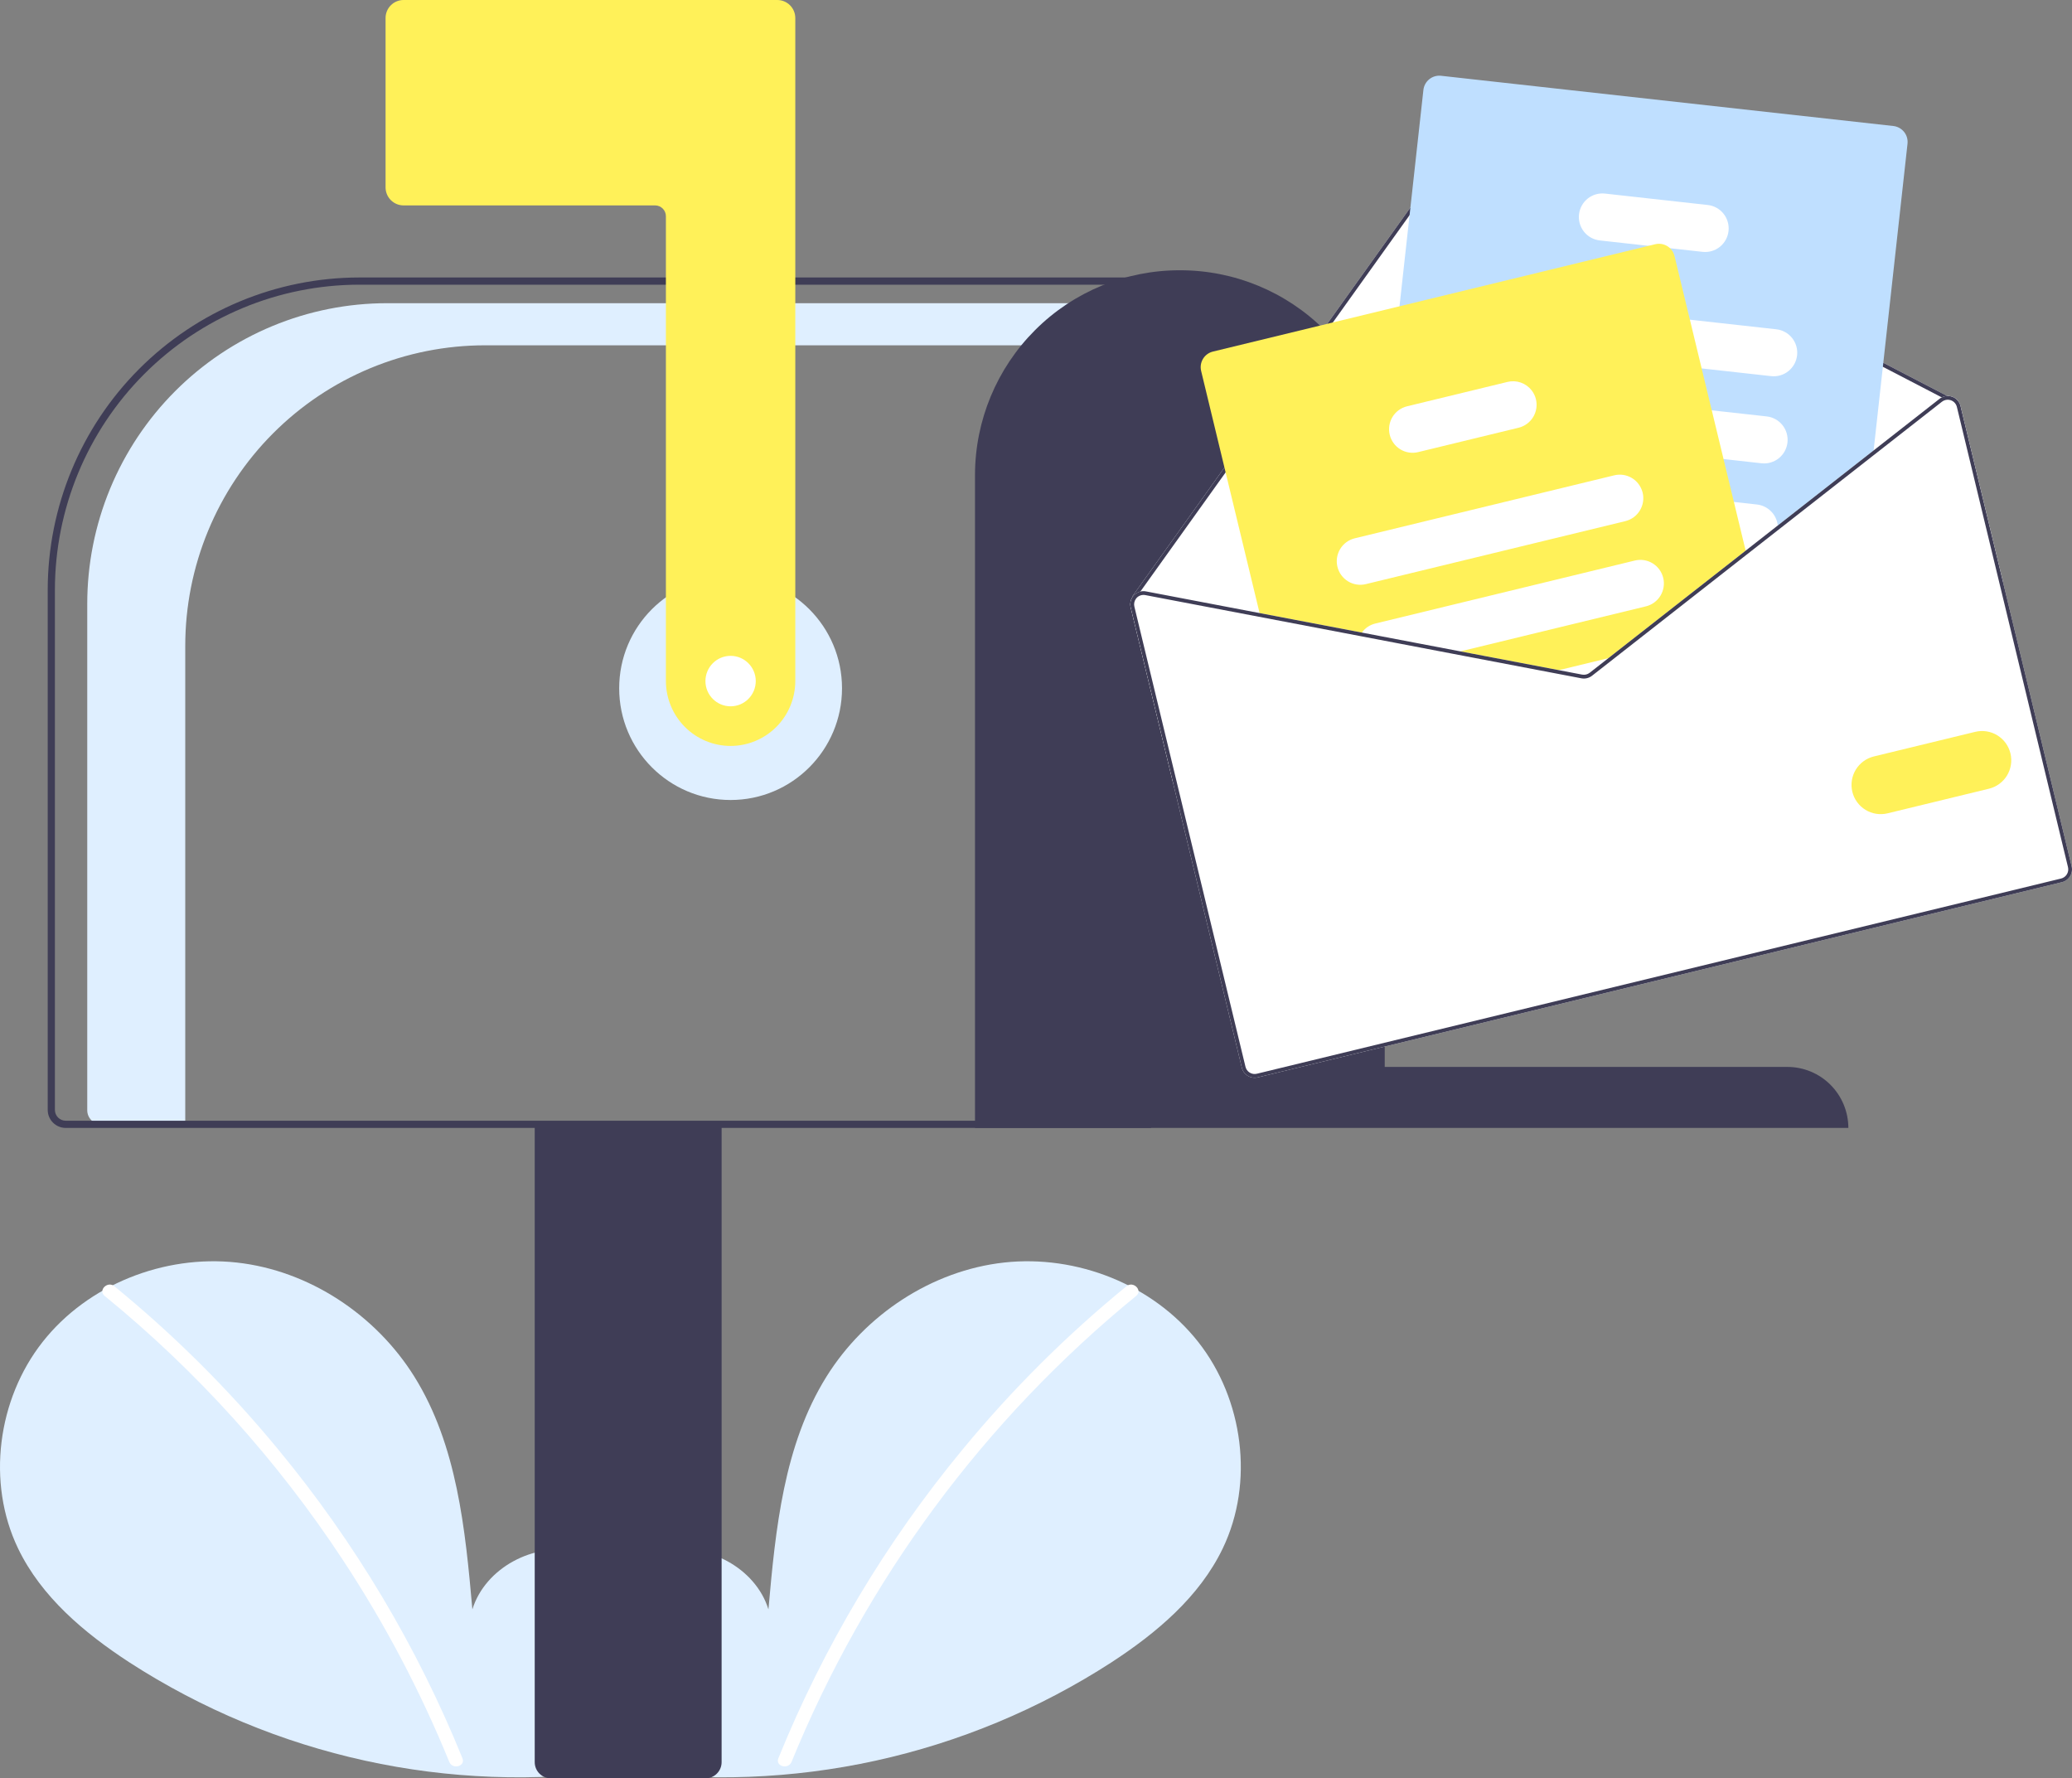 <svg width="275" height="236" viewBox="0 0 275 236" fill="none" xmlns="http://www.w3.org/2000/svg">
<rect x="0" y="0" width="275" height="236" fill="#808080" stroke="none"/>
<g clip-path="url(#clip0_106_196)">
<path d="M80.817 233.537C85.232 229.798 87.913 223.89 87.21 218.139C86.507 212.388 82.151 207.101 76.501 205.88C70.852 204.658 64.411 208.039 62.695 213.572C61.751 202.905 60.663 191.791 55.006 182.707C49.883 174.481 41.011 168.596 31.396 167.543C21.781 166.49 11.657 170.467 5.66 178.075C-0.336 185.683 -1.804 196.744 2.395 205.479C5.489 211.914 11.19 216.703 17.162 220.599C36.461 233.082 59.607 238.158 82.342 234.894" fill="#DFEFFF"/>
<path d="M15.169 170.687C23.103 177.166 30.381 184.411 36.899 192.319C47.099 204.653 55.353 218.481 61.374 233.322C61.814 234.405 60.061 234.876 59.625 233.806C55.796 224.422 51.06 215.438 45.483 206.981C36.786 193.77 26.132 181.965 13.886 171.973C12.981 171.234 14.271 169.954 15.169 170.687V170.687Z" fill="white"/>
<path d="M83.867 233.537C79.452 229.798 76.77 223.89 77.474 218.139C78.177 212.388 82.532 207.101 88.182 205.88C93.832 204.658 100.272 208.039 101.988 213.572C102.933 202.905 104.021 191.791 109.678 182.707C114.8 174.481 123.672 168.596 133.288 167.543C142.903 166.49 153.026 170.467 159.023 178.075C165.02 185.683 166.488 196.744 162.288 205.479C159.194 211.914 153.494 216.703 147.522 220.599C128.223 233.082 105.077 238.158 82.342 234.894" fill="#DFEFFF"/>
<path d="M149.515 170.687C141.581 177.166 134.303 184.411 127.785 192.319C117.585 204.653 109.33 218.481 103.31 233.322C102.869 234.405 104.623 234.876 105.059 233.806C114.909 209.686 130.635 188.427 150.797 171.973C151.703 171.234 150.413 169.954 149.515 170.687V170.687Z" fill="white"/>
<path d="M96.966 106.164C105.133 106.164 111.754 99.527 111.754 91.339C111.754 83.152 105.133 76.515 96.966 76.515C88.799 76.515 82.179 83.152 82.179 91.339C82.179 99.527 88.799 106.164 96.966 106.164Z" fill="#DFEFFF"/>
<path d="M51.373 40.236H153.254V45.824H64.379C59.153 45.824 53.979 46.856 49.151 48.861C44.323 50.865 39.936 53.804 36.241 57.508C32.546 61.213 29.615 65.61 27.616 70.45C25.616 75.29 24.587 80.478 24.587 85.716V149.204H13.438C12.946 149.204 12.473 149.007 12.125 148.658C11.776 148.309 11.58 147.835 11.58 147.341V80.128C11.58 74.889 12.61 69.702 14.609 64.862C16.609 60.022 19.54 55.624 23.235 51.92C26.93 48.216 31.317 45.277 36.145 43.273C40.972 41.268 46.147 40.236 51.373 40.236Z" fill="#DFEFFF"/>
<path d="M70.969 233.848V148.964H95.774V233.848C95.773 234.419 95.547 234.966 95.144 235.369C94.742 235.772 94.197 235.999 93.627 236H73.116C72.546 235.999 72.001 235.772 71.599 235.369C71.196 234.966 70.97 234.419 70.969 233.848Z" fill="#3F3D56"/>
<path d="M6.333 147.291V78.268C6.346 67.28 10.705 56.745 18.455 48.975C26.206 41.206 36.714 36.835 47.674 36.823H152.777V149.682H8.718C8.086 149.681 7.48 149.429 7.033 148.981C6.585 148.532 6.334 147.925 6.333 147.291ZM151.823 37.779H47.674C36.967 37.791 26.701 42.061 19.13 49.651C11.558 57.242 7.299 67.533 7.287 78.268V147.291C7.288 147.671 7.439 148.036 7.707 148.305C7.975 148.574 8.339 148.725 8.718 148.725H151.823V37.779Z" fill="#3F3D56"/>
<path d="M96.966 98.991C94.69 98.988 92.507 98.081 90.898 96.467C89.288 94.853 88.383 92.665 88.38 90.383V28.693C88.38 28.313 88.229 27.948 87.96 27.679C87.692 27.41 87.329 27.259 86.949 27.258H53.558C52.925 27.258 52.319 27.006 51.872 26.557C51.425 26.109 51.173 25.501 51.173 24.867V2.391C51.173 1.757 51.425 1.149 51.872 0.701C52.319 0.253 52.925 0.001 53.558 0H103.168C103.8 0.001 104.406 0.253 104.853 0.701C105.301 1.149 105.552 1.757 105.553 2.391V90.383C105.55 92.665 104.645 94.853 103.035 96.467C101.425 98.081 99.243 98.988 96.966 98.991Z" fill="#FFF159"/>
<path d="M156.594 35.866C163.79 35.851 170.697 38.702 175.796 43.793C180.895 48.883 183.768 55.796 183.784 63.011V141.586H237.209C239.356 141.582 241.416 142.432 242.937 143.95C244.457 145.468 245.314 147.53 245.319 149.682H129.404V63.011C129.419 55.796 132.292 48.883 137.391 43.793C142.49 38.702 149.397 35.851 156.594 35.866Z" fill="#3F3D56"/>
<path d="M150.069 80.612L155.699 103.928L265.834 77.2L260.203 53.883C260.135 53.599 259.997 53.335 259.8 53.118C259.603 52.901 259.355 52.738 259.079 52.642C258.875 52.571 258.659 52.538 258.442 52.547L194.78 19.501C194.407 19.31 193.978 19.259 193.571 19.357C193.164 19.455 192.805 19.696 192.559 20.036L161.877 62.929L150.311 79.104C150.29 79.132 150.275 79.165 150.268 79.199C150.26 79.234 150.26 79.269 150.268 79.304C150.033 79.697 149.961 80.167 150.069 80.612Z" fill="white"/>
<path d="M150.268 79.304C150.274 79.334 150.285 79.363 150.302 79.389C150.318 79.415 150.34 79.437 150.365 79.455C150.395 79.475 150.429 79.49 150.464 79.497C150.5 79.504 150.536 79.503 150.572 79.496C150.629 79.48 150.68 79.445 150.714 79.397L150.754 79.341L151.356 78.497L162.294 63.211L192.966 20.328C193.141 20.085 193.397 19.913 193.688 19.843C193.979 19.773 194.285 19.81 194.551 19.947L257.72 52.737L258.287 53.032C258.31 53.042 258.333 53.05 258.357 53.057C258.4 53.049 258.443 53.045 258.487 53.044C258.546 53.024 258.595 52.982 258.625 52.927C258.64 52.898 258.65 52.866 258.653 52.833C258.656 52.801 258.653 52.767 258.643 52.736C258.633 52.705 258.617 52.675 258.596 52.65C258.575 52.625 258.55 52.604 258.521 52.588L258.442 52.547L194.78 19.501C194.407 19.31 193.978 19.259 193.571 19.357C193.164 19.455 192.805 19.696 192.559 20.036L161.877 62.929L150.311 79.104C150.29 79.132 150.275 79.165 150.268 79.199C150.26 79.234 150.26 79.269 150.268 79.304Z" fill="#3F3D56"/>
<path d="M183.345 81.681L185.796 81.954L203.991 83.975L216.053 85.313L216.765 85.393L231.816 73.607L232.393 73.156L235.948 70.372L248.595 60.47L248.671 59.775L253.169 19.072C253.231 18.511 253.068 17.949 252.717 17.509C252.365 17.069 251.854 16.786 251.295 16.723L191.26 10.056C190.701 9.994 190.14 10.158 189.701 10.51C189.262 10.862 188.98 11.374 188.917 11.935L185.745 40.646L183.985 56.563L182.411 70.804L181.681 77.417L181.468 79.333C181.407 79.894 181.571 80.456 181.922 80.896C182.274 81.336 182.786 81.618 183.345 81.681Z" fill="#BFDFFF"/>
<path d="M199.843 46.003L225.848 48.891L235.07 49.915C235.478 49.96 235.89 49.924 236.283 49.81C236.677 49.695 237.044 49.504 237.363 49.248C237.683 48.991 237.949 48.674 238.147 48.314C238.344 47.954 238.469 47.559 238.514 47.151C238.559 46.742 238.524 46.329 238.41 45.935C238.296 45.54 238.105 45.172 237.849 44.852C237.593 44.531 237.277 44.264 236.918 44.066C236.559 43.868 236.164 43.743 235.757 43.698L224.286 42.424L200.531 39.784C199.709 39.693 198.884 39.933 198.238 40.451C197.592 40.97 197.178 41.724 197.086 42.548C196.995 43.373 197.234 44.2 197.751 44.848C198.268 45.496 199.02 45.911 199.843 46.003Z" fill="white"/>
<path d="M198.362 57.536C198.429 57.548 198.496 57.56 198.564 57.567L228.752 60.919L233.793 61.48C234.615 61.572 235.44 61.331 236.087 60.813C236.733 60.294 237.147 59.539 237.238 58.715C237.329 57.89 237.089 57.063 236.572 56.415C236.054 55.767 235.302 55.352 234.479 55.261L227.191 54.453L203.278 51.796L199.254 51.349C198.449 51.259 197.641 51.486 197 51.983C196.359 52.48 195.936 53.206 195.821 54.01C195.705 54.813 195.905 55.63 196.379 56.288C196.854 56.947 197.564 57.394 198.362 57.536V57.536Z" fill="white"/>
<path d="M194.945 67.762C195.193 68.174 195.531 68.523 195.935 68.782C196.339 69.041 196.797 69.204 197.273 69.257L209.646 70.63L231.683 73.078L231.688 73.077L232.393 73.156L235.948 70.372C235.97 70.161 235.97 69.948 235.948 69.736C235.873 69.026 235.559 68.363 235.057 67.857C234.555 67.35 233.895 67.031 233.188 66.951L230.127 66.61L217.983 65.263L209.246 64.291L197.959 63.038C197.381 62.973 196.796 63.073 196.271 63.324C195.746 63.576 195.302 63.969 194.988 64.461C194.674 64.952 194.504 65.522 194.497 66.105C194.489 66.689 194.644 67.263 194.945 67.762L194.945 67.762Z" fill="white"/>
<path d="M212.324 31.907L218.795 32.625L221.653 32.943L225.97 33.422C226.792 33.513 227.617 33.273 228.263 32.755C228.909 32.236 229.324 31.481 229.415 30.657C229.506 29.832 229.266 29.005 228.749 28.357C228.231 27.709 227.479 27.294 226.656 27.203L213.013 25.689C212.191 25.598 211.366 25.837 210.72 26.355C210.074 26.873 209.659 27.628 209.568 28.452C209.477 29.277 209.716 30.104 210.232 30.752C210.749 31.399 211.502 31.815 212.324 31.907V31.907Z" fill="white"/>
<path d="M159.416 49.224L167.304 81.893L180.471 84.402L192.65 86.727L205.717 89.22L209.892 90.016C210.137 90.062 210.388 90.056 210.63 89.998C210.872 89.939 211.098 89.829 211.295 89.676L214.644 87.053L216.765 85.393L231.816 73.607L222.246 33.976C222.152 33.581 221.946 33.223 221.653 32.943C221.396 32.696 221.081 32.517 220.737 32.424C220.393 32.33 220.031 32.325 219.685 32.409L160.979 46.656C160.432 46.789 159.96 47.134 159.667 47.616C159.374 48.097 159.284 48.676 159.416 49.224Z" fill="#FFF159"/>
<path d="M177.505 75.213C177.7 76.019 178.206 76.714 178.912 77.146C179.618 77.578 180.467 77.711 181.271 77.517L215.718 69.157C216.522 68.961 217.215 68.453 217.646 67.745C218.077 67.037 218.21 66.187 218.017 65.381C218.008 65.341 217.997 65.302 217.983 65.263C217.763 64.486 217.252 63.824 216.556 63.417C215.86 63.009 215.034 62.887 214.25 63.077L179.803 71.437C178.999 71.633 178.305 72.14 177.875 72.848C177.444 73.556 177.311 74.407 177.505 75.213Z" fill="white"/>
<path d="M180.471 84.402L192.65 86.727L218.449 80.466C219.254 80.27 219.947 79.763 220.378 79.055C220.809 78.347 220.942 77.496 220.748 76.69C220.553 75.883 220.047 75.188 219.34 74.756C218.634 74.324 217.785 74.191 216.981 74.386L182.534 82.746C181.814 82.919 181.18 83.345 180.746 83.947C180.642 84.091 180.55 84.243 180.471 84.402Z" fill="white"/>
<path d="M205.717 89.22L209.893 90.016C210.137 90.062 210.389 90.056 210.63 89.997C210.872 89.939 211.099 89.829 211.295 89.676L214.645 87.053L205.717 89.22Z" fill="white"/>
<path d="M184.446 57.695C184.641 58.501 185.147 59.197 185.853 59.629C186.56 60.06 187.408 60.194 188.212 59.999L201.554 56.761C202.358 56.565 203.051 56.057 203.482 55.35C203.913 54.642 204.046 53.792 203.853 52.986C203.749 52.552 203.553 52.147 203.278 51.797C202.909 51.323 202.411 50.966 201.845 50.769C201.28 50.571 200.669 50.541 200.086 50.681L186.744 53.919C185.94 54.115 185.246 54.622 184.815 55.33C184.384 56.038 184.251 56.889 184.446 57.695V57.695Z" fill="white"/>
<path d="M192.649 86.727L205.718 89.22L209.893 90.017C210.137 90.062 210.388 90.056 210.63 89.997C210.871 89.939 211.098 89.829 211.294 89.677L214.646 87.053L213.47 87.339L210.987 89.281C210.846 89.39 210.685 89.468 210.512 89.51C210.339 89.552 210.16 89.556 209.985 89.524L206.895 88.934L193.825 86.441L192.649 86.727ZM231.687 73.079L231.814 73.606L232.394 73.154L231.687 73.079ZM192.649 86.727L205.718 89.22L209.893 90.017C210.137 90.062 210.388 90.056 210.63 89.997C210.871 89.939 211.098 89.829 211.294 89.677L214.646 87.053L213.47 87.339L210.987 89.281C210.846 89.39 210.685 89.468 210.512 89.51C210.339 89.552 210.16 89.556 209.985 89.524L206.895 88.934L193.825 86.441L192.649 86.727ZM192.649 86.727L205.718 89.22L209.893 90.017C210.137 90.062 210.388 90.056 210.63 89.997C210.871 89.939 211.098 89.829 211.294 89.677L214.646 87.053L213.47 87.339L210.987 89.281C210.846 89.39 210.685 89.468 210.512 89.51C210.339 89.552 210.16 89.556 209.985 89.524L206.895 88.934L193.825 86.441L192.649 86.727ZM150.069 80.612L164.817 141.685C164.926 142.136 165.21 142.526 165.605 142.767C166 143.009 166.476 143.084 166.926 142.975L273.664 117.071C274.114 116.962 274.502 116.677 274.744 116.281C274.985 115.884 275.059 115.408 274.951 114.957L260.203 53.883C260.135 53.598 259.997 53.335 259.8 53.118C259.603 52.901 259.355 52.738 259.079 52.642C258.875 52.571 258.659 52.538 258.442 52.546C258.19 52.554 257.943 52.619 257.72 52.737C257.617 52.786 257.52 52.846 257.43 52.917L248.67 59.775L235.948 69.738L231.686 73.075L231.687 73.079L231.683 73.08L216.054 85.311L213.47 87.339L210.987 89.281C210.846 89.39 210.685 89.468 210.512 89.51C210.339 89.552 210.16 89.556 209.985 89.524L206.895 88.934L193.825 86.441L180.745 83.947L152.094 78.481C151.85 78.433 151.598 78.438 151.356 78.497C151.03 78.577 150.734 78.749 150.503 78.992C150.415 79.088 150.336 79.192 150.268 79.304C150.033 79.697 149.961 80.166 150.069 80.612ZM192.649 86.727L205.718 89.22L209.893 90.017C210.137 90.062 210.388 90.056 210.63 89.997C210.871 89.939 211.098 89.829 211.294 89.677L214.646 87.053L213.47 87.339L210.987 89.281C210.846 89.39 210.685 89.468 210.512 89.51C210.339 89.552 210.16 89.556 209.985 89.524L206.895 88.934L193.825 86.441L192.649 86.727ZM192.649 86.727L205.718 89.22L209.893 90.017C210.137 90.062 210.388 90.056 210.63 89.997C210.871 89.939 211.098 89.829 211.294 89.677L214.646 87.053L213.47 87.339L210.987 89.281C210.846 89.39 210.685 89.468 210.512 89.51C210.339 89.552 210.16 89.556 209.985 89.524L206.895 88.934L193.825 86.441L192.649 86.727ZM192.649 86.727L205.718 89.22L209.893 90.017C210.137 90.062 210.388 90.056 210.63 89.997C210.871 89.939 211.098 89.829 211.294 89.677L214.646 87.053L213.47 87.339L210.987 89.281C210.846 89.39 210.685 89.468 210.512 89.51C210.339 89.552 210.16 89.556 209.985 89.524L206.895 88.934L193.825 86.441L192.649 86.727Z" fill="white"/>
<path d="M192.649 86.727L205.718 89.22L209.893 90.017C210.137 90.062 210.388 90.056 210.63 89.997C210.871 89.939 211.098 89.829 211.294 89.677L214.646 87.053L213.47 87.339L210.987 89.281C210.846 89.39 210.685 89.468 210.512 89.51C210.339 89.552 210.16 89.556 209.985 89.524L206.895 88.934L193.825 86.441L192.649 86.727ZM231.687 73.079L231.814 73.606L232.394 73.154L231.687 73.079ZM192.649 86.727L205.718 89.22L209.893 90.017C210.137 90.062 210.388 90.056 210.63 89.997C210.871 89.939 211.098 89.829 211.294 89.677L214.646 87.053L213.47 87.339L210.987 89.281C210.846 89.39 210.685 89.468 210.512 89.51C210.339 89.552 210.16 89.556 209.985 89.524L206.895 88.934L193.825 86.441L192.649 86.727ZM192.649 86.727L205.718 89.22L209.893 90.017C210.137 90.062 210.388 90.056 210.63 89.997C210.871 89.939 211.098 89.829 211.294 89.677L214.646 87.053L213.47 87.339L210.987 89.281C210.846 89.39 210.685 89.468 210.512 89.51C210.339 89.552 210.16 89.556 209.985 89.524L206.895 88.934L193.825 86.441L192.649 86.727ZM150.754 79.341L150.819 79.39C150.83 79.372 150.849 79.356 150.863 79.338C151.007 79.187 151.187 79.074 151.386 79.01C151.584 78.946 151.795 78.933 152.001 78.971L180.472 84.4L192.649 86.727L205.718 89.22L209.893 90.017C210.137 90.062 210.388 90.056 210.63 89.997C210.871 89.939 211.098 89.829 211.294 89.677L214.646 87.053L213.47 87.339L210.987 89.281C210.846 89.39 210.685 89.468 210.512 89.51C210.339 89.552 210.16 89.556 209.985 89.524L206.895 88.934L193.825 86.441L180.745 83.947L152.094 78.481C151.85 78.433 151.598 78.438 151.356 78.497L150.754 79.341ZM150.069 80.612L164.817 141.685C164.926 142.136 165.21 142.526 165.605 142.767C166 143.009 166.476 143.084 166.926 142.975L273.664 117.071C274.114 116.962 274.502 116.677 274.744 116.281C274.985 115.884 275.059 115.408 274.951 114.957L260.203 53.883C260.135 53.598 259.997 53.335 259.8 53.118C259.603 52.901 259.355 52.738 259.079 52.642C258.875 52.571 258.659 52.538 258.442 52.546C258.19 52.554 257.943 52.619 257.72 52.737C257.617 52.786 257.52 52.846 257.43 52.917L248.67 59.775L235.948 69.738L231.686 73.075L231.687 73.079L231.683 73.08L216.054 85.311L213.47 87.339L210.987 89.281C210.846 89.39 210.685 89.468 210.512 89.51C210.339 89.552 210.16 89.556 209.985 89.524L206.895 88.934L193.825 86.441L180.745 83.947L152.094 78.481C151.85 78.433 151.598 78.438 151.356 78.497C151.03 78.577 150.734 78.749 150.503 78.992C150.415 79.088 150.336 79.192 150.268 79.304C150.033 79.697 149.961 80.166 150.069 80.612ZM150.555 80.494C150.512 80.314 150.509 80.126 150.547 79.945C150.585 79.764 150.663 79.593 150.776 79.446C150.786 79.424 150.8 79.405 150.819 79.39C150.83 79.372 150.849 79.356 150.863 79.338C151.007 79.187 151.187 79.074 151.386 79.01C151.584 78.946 151.795 78.933 152.001 78.971L180.472 84.4L192.649 86.727L205.718 89.22L209.893 90.017C210.137 90.062 210.388 90.056 210.63 89.997C210.871 89.939 211.098 89.829 211.294 89.677L214.646 87.053L216.766 85.393L231.814 73.606L232.394 73.154L235.946 70.372L248.596 60.468L257.741 53.309C257.88 53.2 258.04 53.122 258.212 53.081C258.26 53.069 258.308 53.061 258.357 53.057C258.4 53.049 258.443 53.045 258.487 53.044C258.633 53.043 258.778 53.066 258.916 53.114C259.113 53.183 259.29 53.3 259.431 53.455C259.571 53.61 259.671 53.797 259.721 54.001L274.468 115.074C274.507 115.234 274.514 115.4 274.489 115.563C274.463 115.725 274.406 115.882 274.321 116.022C274.235 116.163 274.123 116.285 273.99 116.382C273.857 116.479 273.707 116.549 273.547 116.587L166.809 142.491C166.487 142.569 166.147 142.515 165.865 142.342C165.583 142.168 165.38 141.89 165.303 141.567L150.555 80.494ZM192.649 86.727L205.718 89.22L209.893 90.017C210.137 90.062 210.388 90.056 210.63 89.997C210.871 89.939 211.098 89.829 211.294 89.677L214.646 87.053L213.47 87.339L210.987 89.281C210.846 89.39 210.685 89.468 210.512 89.51C210.339 89.552 210.16 89.556 209.985 89.524L206.895 88.934L193.825 86.441L192.649 86.727ZM192.649 86.727L205.718 89.22L209.893 90.017C210.137 90.062 210.388 90.056 210.63 89.997C210.871 89.939 211.098 89.829 211.294 89.677L214.646 87.053L213.47 87.339L210.987 89.281C210.846 89.39 210.685 89.468 210.512 89.51C210.339 89.552 210.16 89.556 209.985 89.524L206.895 88.934L193.825 86.441L192.649 86.727ZM192.649 86.727L205.718 89.22L209.893 90.017C210.137 90.062 210.388 90.056 210.63 89.997C210.871 89.939 211.098 89.829 211.294 89.677L214.646 87.053L213.47 87.339L210.987 89.281C210.846 89.39 210.685 89.468 210.512 89.51C210.339 89.552 210.16 89.556 209.985 89.524L206.895 88.934L193.825 86.441L192.649 86.727Z" fill="#3F3D56"/>
<path d="M245.844 105.072C245.604 104.072 245.769 103.016 246.304 102.137C246.839 101.259 247.7 100.629 248.697 100.385L262.169 97.116C263.166 96.878 264.216 97.045 265.09 97.582C265.964 98.119 266.59 98.981 266.831 99.979C267.072 100.978 266.909 102.031 266.377 102.909C265.844 103.787 264.987 104.418 263.992 104.663L250.52 107.933C249.522 108.174 248.469 108.008 247.592 107.472C246.716 106.935 246.087 106.073 245.844 105.072Z" fill="#FFF159"/>
<path d="M96.966 93.731C98.811 93.731 100.306 92.232 100.306 90.383C100.306 88.534 98.811 87.035 96.966 87.035C95.122 87.035 93.627 88.534 93.627 90.383C93.627 92.232 95.122 93.731 96.966 93.731Z" fill="white"/>
</g>
<defs>
<clipPath id="clip0_106_196">
<rect width="275" height="236" fill="white"/>
</clipPath>
</defs>
</svg>
